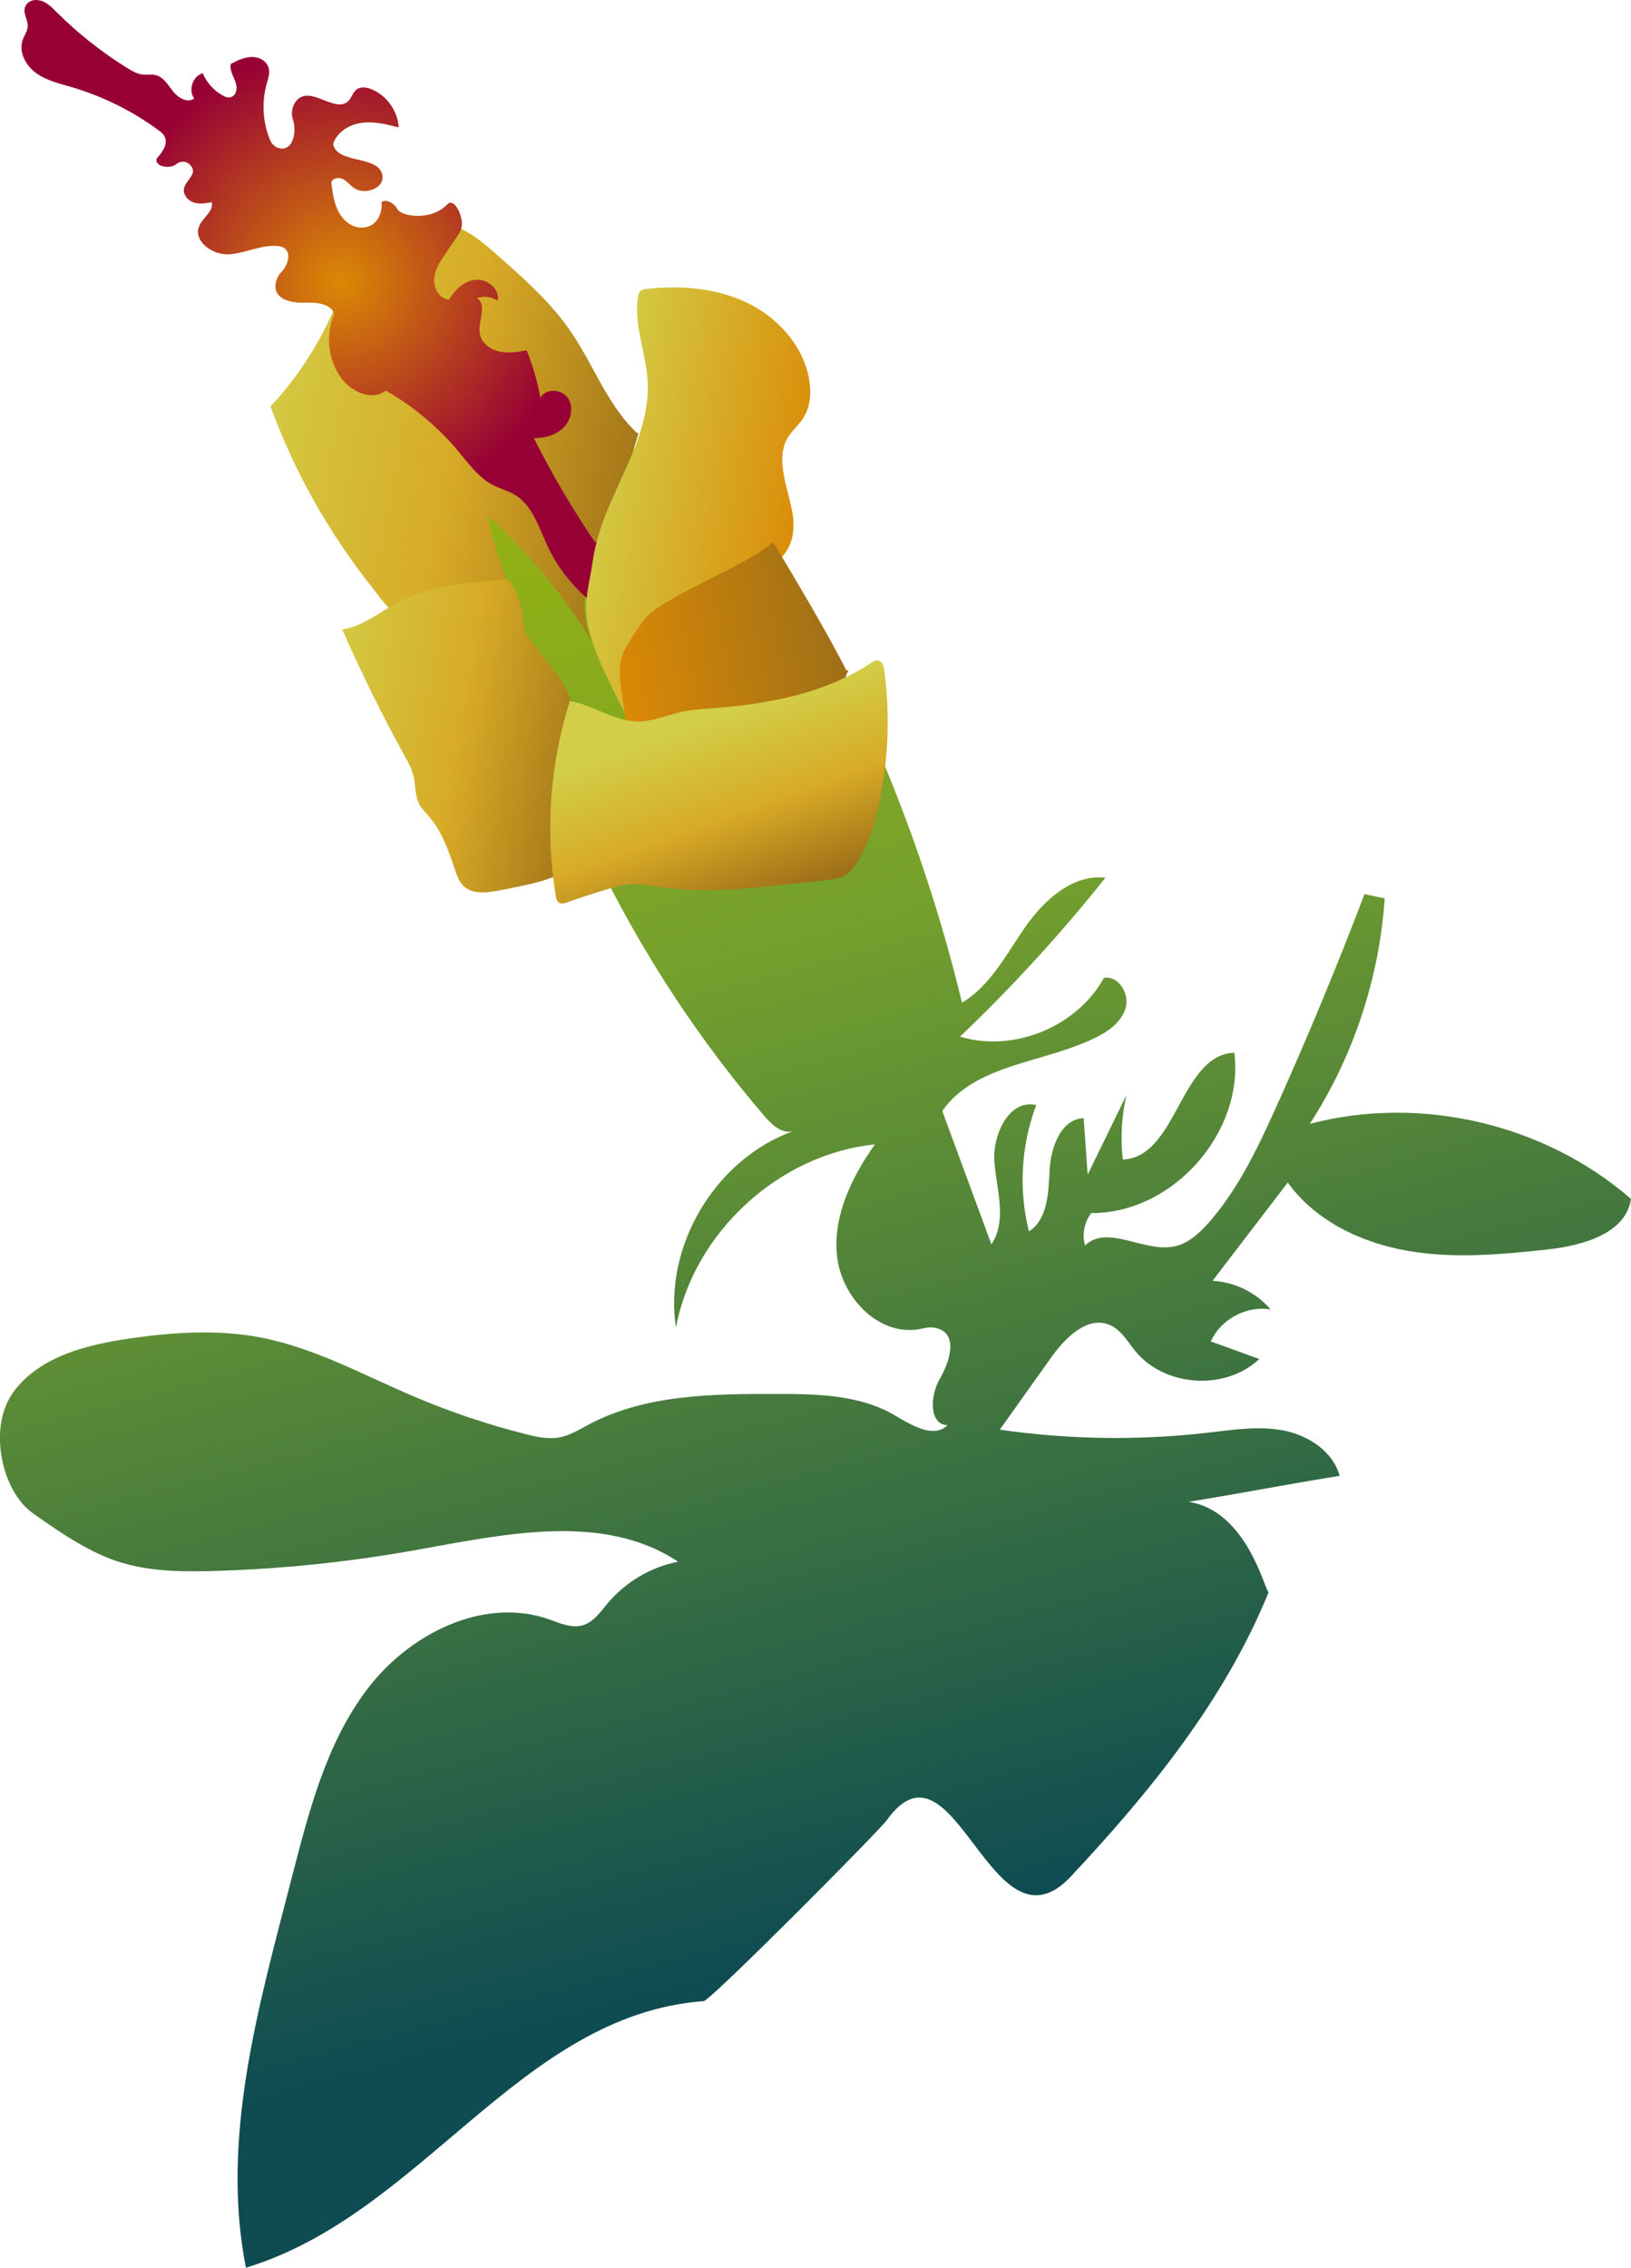 <?xml version="1.0" encoding="UTF-8"?><svg id="Layer_2" xmlns="http://www.w3.org/2000/svg" xmlns:xlink="http://www.w3.org/1999/xlink" viewBox="0 0 864.29 1201.55"><defs><style>.cls-1{fill:url(#linear-gradient);}.cls-2{fill:url(#linear-gradient-3);}.cls-3{fill:url(#linear-gradient-4);}.cls-4{fill:url(#linear-gradient-2);}.cls-5{fill:url(#linear-gradient-6);}.cls-6{fill:url(#linear-gradient-5);}.cls-7{fill:url(#radial-gradient);}</style><linearGradient id="linear-gradient" x1="382.55" y1="307.09" x2="-400.2" y2="573.44" gradientTransform="translate(769.7 361.16) rotate(-123.69) scale(1 -1)" gradientUnits="userSpaceOnUse"><stop offset="0" stop-color="#9bb50e"/><stop offset=".37" stop-color="#74a02d"/><stop offset="1" stop-color="#0e4c52"/></linearGradient><linearGradient id="linear-gradient-2" x1="328.95" y1="283.09" x2="486.85" y2="446.59" gradientTransform="translate(769.7 361.16) rotate(-123.69) scale(1 -1)" gradientUnits="userSpaceOnUse"><stop offset="0" stop-color="#9d6f18"/><stop offset=".49" stop-color="#d7ab26"/><stop offset="1" stop-color="#d3cd47"/></linearGradient><radialGradient id="radial-gradient" cx="502.87" cy="372.75" fx="502.87" fy="372.75" r="124.33" gradientTransform="translate(769.7 361.16) rotate(-123.69) scale(1 -1)" gradientUnits="userSpaceOnUse"><stop offset="0" stop-color="#db8905"/><stop offset="1" stop-color="#970035"/></radialGradient><linearGradient id="linear-gradient-3" x1="254.16" y1="240.67" x2="337.87" y2="327.36" gradientTransform="translate(769.7 361.16) rotate(-123.69) scale(1 -1)" gradientUnits="userSpaceOnUse"><stop offset="0" stop-color="#db8905"/><stop offset="1" stop-color="#d3cd47"/></linearGradient><linearGradient id="linear-gradient-4" x1="203.61" y1="251.35" x2="251.64" y2="365.19" gradientTransform="translate(769.7 361.16) rotate(-123.69) scale(1 -1)" gradientUnits="userSpaceOnUse"><stop offset="0" stop-color="#9d6f18"/><stop offset="1" stop-color="#db8905"/></linearGradient><linearGradient id="linear-gradient-5" x1="215.39" y1="394.94" x2="328.17" y2="511.72" xlink:href="#linear-gradient-2"/><linearGradient id="linear-gradient-6" x1="105.2" y1="369.03" x2="202.77" y2="344.73" xlink:href="#linear-gradient-2"/></defs><g id="FG_Plants"><g id="Drone_Discovery"><path class="cls-1" d="M629.9,795.74c38.98-6.4,41.01-7.36,79.99-13.77-3.53-12.92-16.5-21.42-29.65-23.99-13.15-2.57-26.69-.41-40,1.12-36.68,4.23-73.9,3.7-110.44-1.59,9.08-12.74,18.15-25.49,27.23-38.23,7.49-10.52,19.37-22.4,31.19-17.2,5.95,2.62,9.3,8.81,13.41,13.83,15.59,19.05,47.82,21.09,65.69,4.17l-25.68-9.31c5.22-11.79,18.97-19.14,31.68-16.93-7.6-8.98-19.03-14.62-30.79-15.18l39.86-52.08c14.6,20.25,38.86,31.88,63.45,36.16,24.6,4.28,49.82,2,74.64-.77,18.37-2.05,41.14-8.42,43.81-26.7-45.7-39.84-111.55-55.24-170.17-39.8,23.01-35.61,36.8-77.13,39.66-119.43-6.22-1.33-4.5-.96-10.72-2.29-14.49,38.18-30.14,75.92-46.94,113.14-9.64,21.37-19.86,42.88-35.25,60.57-5.1,5.86-11.18,11.5-18.8,13.02-16,3.18-35.46-11.98-47.09-.54-1.65-5.82-.39-12.39,3.29-17.19,42.93,.31,80.99-42.32,75.84-84.95-28.74,1-30.38,55.55-59.12,56.57-1.31-11.39-.65-23,1.95-34.17l-20.57,42.19-2.12-29.93c-11.99,.47-17.36,15.29-18.02,27.28-.66,11.98-.87,26.28-10.98,32.74-5.54-22.02-4.17-45.73,3.88-66.96-14.37-3.37-23.49,15.93-22.16,30.63,1.33,14.7,6.7,30.98-1.62,43.17l-26.02-70.65c17.52-25.11,54.03-25.32,81.45-38.97,6.91-3.44,13.83-8.48,15.81-15.95,1.98-7.46-3.99-16.96-11.6-15.65-14.31,26.03-47.84,39.73-76.28,31.17,27.59-26.26,53.36-54.42,77.09-84.21-17.42-1.96-32.56,11.87-42.59,26.25-10.03,14.38-18.36,31.02-33.43,39.98-18.38-76.2-47.44-149.81-86.09-218-12.37-21.82-26.23-43.67-46.61-58.28-13.14-9.42-28.66-15.47-44.71-17.43-24.83-3.03-69.18,1.63-79.59,24.37-7.22,15.79,11.49,38.82,15.27,55.76,22.49,100.64,70.05,195.58,137.2,273.85,3.98,4.64,9.63,9.7,15.4,7.66-41.4,14.66-69.06,60.82-62.46,104.23,9.43-50.34,54.48-91.83,105.43-97.1-12.27,17.38-22.31,37.95-20.08,59.11,2.36,22.44,23.16,44.01,45.83,38.35,2.32-.58,4.76-.68,7.07-.05,11.69,3.18,6.76,17.9,1.44,27.12-4.97,8.62-5.7,23.93,4.24,24.28-7.41,7.29-19.27-.14-28.24-5.39-18.53-10.85-41.16-11.17-62.63-11.19-33.84-.03-69.24,.31-99.15,16.15-5.12,2.71-10.15,5.9-15.86,6.92-5.79,1.03-11.72-.28-17.42-1.71-20.15-5.06-39.91-11.69-59.03-19.81-27.16-11.53-53.44-26.19-82.44-31.6-22.6-4.22-45.91-2.6-68.66,.68-22.99,3.32-47.84,9.61-61.57,28.35-13.73,18.74-6.23,52.51,10.22,64.19,16.45,11.68,31.39,21.57,47.2,26.28,15.82,4.71,32.6,4.83,49.09,4.35,35.49-1.04,70.9-4.69,105.85-10.92,47.18-8.41,99.9-20.49,139.83,6.01-14.43,2.85-27.8,10.75-37.26,22.01-3.87,4.61-7.54,10.06-13.33,11.71-5.96,1.7-12.11-1.21-17.97-3.24-34.73-12.06-74.03,7.82-96.21,37.15-22.18,29.33-31.23,66.2-40.44,101.8-17.36,67.1-37.25,136.67-23.78,204.66,93.66-28.4,145-133.91,242.6-141.26,3.63-.27,92.83-90.05,96.95-95.8,35.83-49.98,55.47,74.66,97.54,29.81,42.07-44.85,81.78-93.86,104.83-150.6-2.24-1.77-11.54-43.16-42.37-47.97Z"/><path class="cls-4" d="M338.53,230.29c-16.3-14.64-23.71-36.53-36.08-54.62-10.75-15.7-25.2-28.44-39.5-40.99-5.68-4.99-11.47-10.05-18.31-13.27-10.88-5.12-23.43-5.14-35.41-4.06-5.38,.48-11.06,1.29-15.23,4.72-4.98,4.1-6.62,10.88-8.31,17.11-7.68,28.33-22.34,54.74-42.34,76.22,12.65,34.53,30.89,67.01,53.81,95.77,1.24,1.55,8.23,11.13,10.05,11.93,3.7,1.63,8.13,.4,11.69-1.5,16.56-8.85,33.96-9.11,52.68-7.64-4.54-8.73-11.76-30.95-12.98-40.71,21.86,20.03,40.88,43.17,56.3,68.5-10.42-17.65-3.1-40.03,4.42-59.09,6.88-17.44,13.75-34.88,18.98-52.84-.09-.14-.18-.27-.29-.48-.5,.13-1,.25,.53,.97Z"/><path class="cls-7" d="M315.26,287.24c-11.96-17.61-22.76-36.02-32.3-55.05,5.74-.03,11.75-1.63,15.78-5.72,4.03-4.09,5.41-11.05,2.08-15.72-3.33-4.68-11.64-5.04-14.48-.05-1.54-8.56-3.98-16.96-7.24-25.03-4.89,.84-9.95,1.68-14.78,.54-4.83-1.14-9.44-4.76-10.12-9.68-.91-6.52,4.21-15.28-1.52-18.52,3.62-1.33,7.86-.81,11.05,1.35,1.24-6.04-5.3-11.6-11.46-11.13s-11.22,5.2-14.34,10.53c-5-.35-8.25-5.98-7.89-10.98,.37-5,3.28-9.4,6.1-13.54,1.81-2.66,3.62-5.32,5.43-7.98,1.15-1.69,2.33-3.42,2.91-5.39,1.57-5.24-3.58-16.58-7.38-12.64-8.85,9.17-24.36,6.39-26.42,2.7-1.69-3.02-5.42-5.57-8.48-3.94,.56,6.3-2.68,13.52-10.36,13.62-3.56,.05-6.92-1.6-9.39-4.18-5.08-5.31-6.05-12.74-6.88-19.8,.67-2.29,3.88-2.82,6.04-1.79s3.68,3.01,5.56,4.48c5.7,4.45,16.76,.64,15.46-6.47-1.97-10.82-23.87-5.71-26.11-16.48,1.91-6.36,8.52-10.39,15.11-11.27,6.58-.88,13.22,.77,19.65,2.41-.49-8.7-6.31-16.88-14.37-20.2-2.58-1.06-5.76-1.58-7.98,.11-1.99,1.52-2.55,4.31-4.32,6.08-7.1,7.11-20.72-9.43-27.95,.41-2.09,2.84-2.47,6.57-1.33,9.91,1.73,5.06,.51,15.11-6.02,14.9-2.7-.09-5.07-1.87-6.12-4.36-3.98-9.41-4.61-20.17-1.85-29.99,1.01-3.59,2.47-7.4-.29-10.87-1.51-1.89-3.8-2.95-6.2-3.22-4.51-.5-8.69,1.54-12.58,3.65-1.09,5.25,4.98,10.1,2.49,15.37-.3,.63-.73,1.21-1.29,1.62-1.84,1.36-3.79,.61-5.44-.31-4.72-2.62-8.51-6.85-10.61-11.82-5.31,1.54-7.81,8.97-4.51,13.41-3.49,2.58-8.44-.31-11.14-3.7-2.7-3.4-5.07-7.69-9.29-8.72-2.25-.55-4.63-.03-6.93-.28-2.89-.32-5.5-1.83-7.98-3.36-13.59-8.41-26.21-18.39-37.53-29.68C27.04,3.44,23.87,.18,19.29,0c-2.27-.09-4.5,.95-5.63,2.92-2.11,3.67,1.22,7.27,1.04,11.03-.12,2.53-1.78,4.69-2.64,7.07-2.33,6.41,1.54,13.7,7.06,17.69,5.53,4,12.38,5.56,18.92,7.48,16.44,4.85,32.03,12.58,45.85,22.73,1.28,.94,2.58,1.95,3.32,3.36,2.03,3.91-1.16,8.41-4.15,11.64-1.5,4.36,7.1,5.83,10.18,3.18,2.1-1.8,5.16-1.97,7.17-.07,5.16,4.85-1.94,8.17-2.9,12.81-.66,3.2,1.94,6.35,5.03,7.41s6.47,.54,9.66-.13c1.14,4.79-4.74,8.12-6.63,12.66-3.32,7.96,7,15.44,15.61,14.98,9.01-.49,17.53-5.42,26.58-4.34,.68,.08,1.36,.24,1.99,.53,5.35,2.42,2.6,9.84-.49,13.04-.99,1.03-1.87,2.19-2.39,3.52-4.09,10.36,6.42,13.12,14.07,12.86,6.18-.21,14.01,.15,16.29,5.89-4.95,11.01-3.43,24.67,3.82,34.32,5.42,7.22,16.35,12,23.38,6.34,14.57,8.36,27.64,19.31,38.43,32.19,5.6,6.68,10.87,14.11,18.64,18.06,3.63,1.84,7.66,2.84,11.16,4.9,9.58,5.65,12.93,17.55,17.67,27.61,5.4,11.46,13.55,21.6,23.4,29.62l.42-.23c-1.17-11.02,.62-22.35,5.39-32.36,.14-.09,.27-.18,.41-.27-.36,.05-.72,.09-4.7,.78Z"/><path class="cls-2" d="M408.48,300.41c-9.05,6.91-20.77,8.92-31.82,11.69s-22.68,7.15-28.82,16.74c-3.71,5.79-4.92,12.78-6.06,19.57-2.1,12.52-4.2,25.03-6.3,37.55-32.15-59.74-25.44-61.41-21.28-89.25,5.39-36.05,33.23-63.4,28.55-99.55-1.73-13.37-6.79-26.65-4.63-39.95,.19-1.14,.47-2.36,1.35-3.12,.79-.69,1.9-.84,2.94-.96,17.89-2.02,36.57-.67,52.86,6.99,16.29,7.66,29.87,22.29,33.35,39.96,1.43,7.26,1.03,15.23-2.98,21.45-2.17,3.37-5.28,6.05-7.56,9.36-8.59,12.46,1.08,31.26,2.21,43.51s-2.77,19.11-11.82,26.02Z"/><path class="cls-3" d="M448.65,355.5c-9.59-19.11-27.96-49.96-38.96-68.29-12.72,11.61-50.76,25.81-65.21,37.93-4.5,3.77-11.32,15.21-13.47,19.23-6.58,12.29,1.72,31.09,.73,44.99,1.79-5.45,17.03,4.3,22.59,2.88,5.56-1.42,15.88-4.76,21.6-4.27,5.38,.46,13.47-5.09,18.85-4.63,5.45,.47,32.4,11.77,23.95-1.91-5.08-8.23,12.53-.72,21.28-4.84,6.17-2.91,7.8-21.07,9.51-20.5,.07-.87-1.18-1.48-.88-.6Z"/><path class="cls-6" d="M303.04,372.6c-2.87-10.44-13.43-22.38-20.11-30.9-1.83-2.33-3.82-4.63-4.74-7.45-.65-1.98-.71-4.1-.91-6.17-.64-6.51-2.68-12.88-5.96-18.54-.42-.72-.88-1.46-1.58-1.91-1.02-.65-2.32-.58-3.53-.48-19.21,1.56-39.05,3.3-56.03,12.42-9.48,5.09-18.2,12.5-28.86,13.9,10.07,22.9,21.15,45.35,33.21,67.26,1.77,3.21,3.58,6.46,4.48,10.01,1.31,5.11,.73,10.76,3.21,15.41,1.29,2.42,3.31,4.36,5.1,6.44,6.83,7.94,10.38,18.1,13.7,28.03,1.06,3.18,2.2,6.49,4.62,8.82,4.82,4.64,12.55,3.64,19.11,2.33,8.31-1.66,28.09-5.02,34.65-10.39-7.84-31.25,6.3-57.62,4.79-86.56-.81-.12-1.9-4.01-1.16-2.23Z"/><path class="cls-5" d="M302.32,371.55c12.3,2.04,23.14,10.67,35.6,10.75,7.89,.05,15.34-3.36,23.04-5.07,5.81-1.29,11.79-1.61,17.72-2.06,28.99-2.19,58.62-7.88,82.88-23.9,1.12-.74,2.37-1.54,3.7-1.33,2.23,.35,3.04,3.08,3.34,5.32,3.06,22.86,2.24,46.24-2.43,68.84-2.3,11.13-5.58,22.2-11.43,31.93-1.95,3.24-4.29,6.42-7.63,8.17-2.74,1.44-5.9,1.79-8.98,2.12-6.99,.75-13.98,1.5-20.97,2.25-22.53,2.41-45.37,4.82-67.77,1.43-4.82-.73-9.65-1.73-14.53-1.51-4.4,.2-8.69,1.39-12.92,2.64-7.17,2.12-14.27,4.44-21.31,6.96-1.42,.51-3.07,1-4.35,.22-1.22-.74-1.58-2.32-1.81-3.73-5.66-34.36-3.05-70.04,7.53-103.22-.02-.19-.05-.37,.33,.19Z"/></g></g></svg>